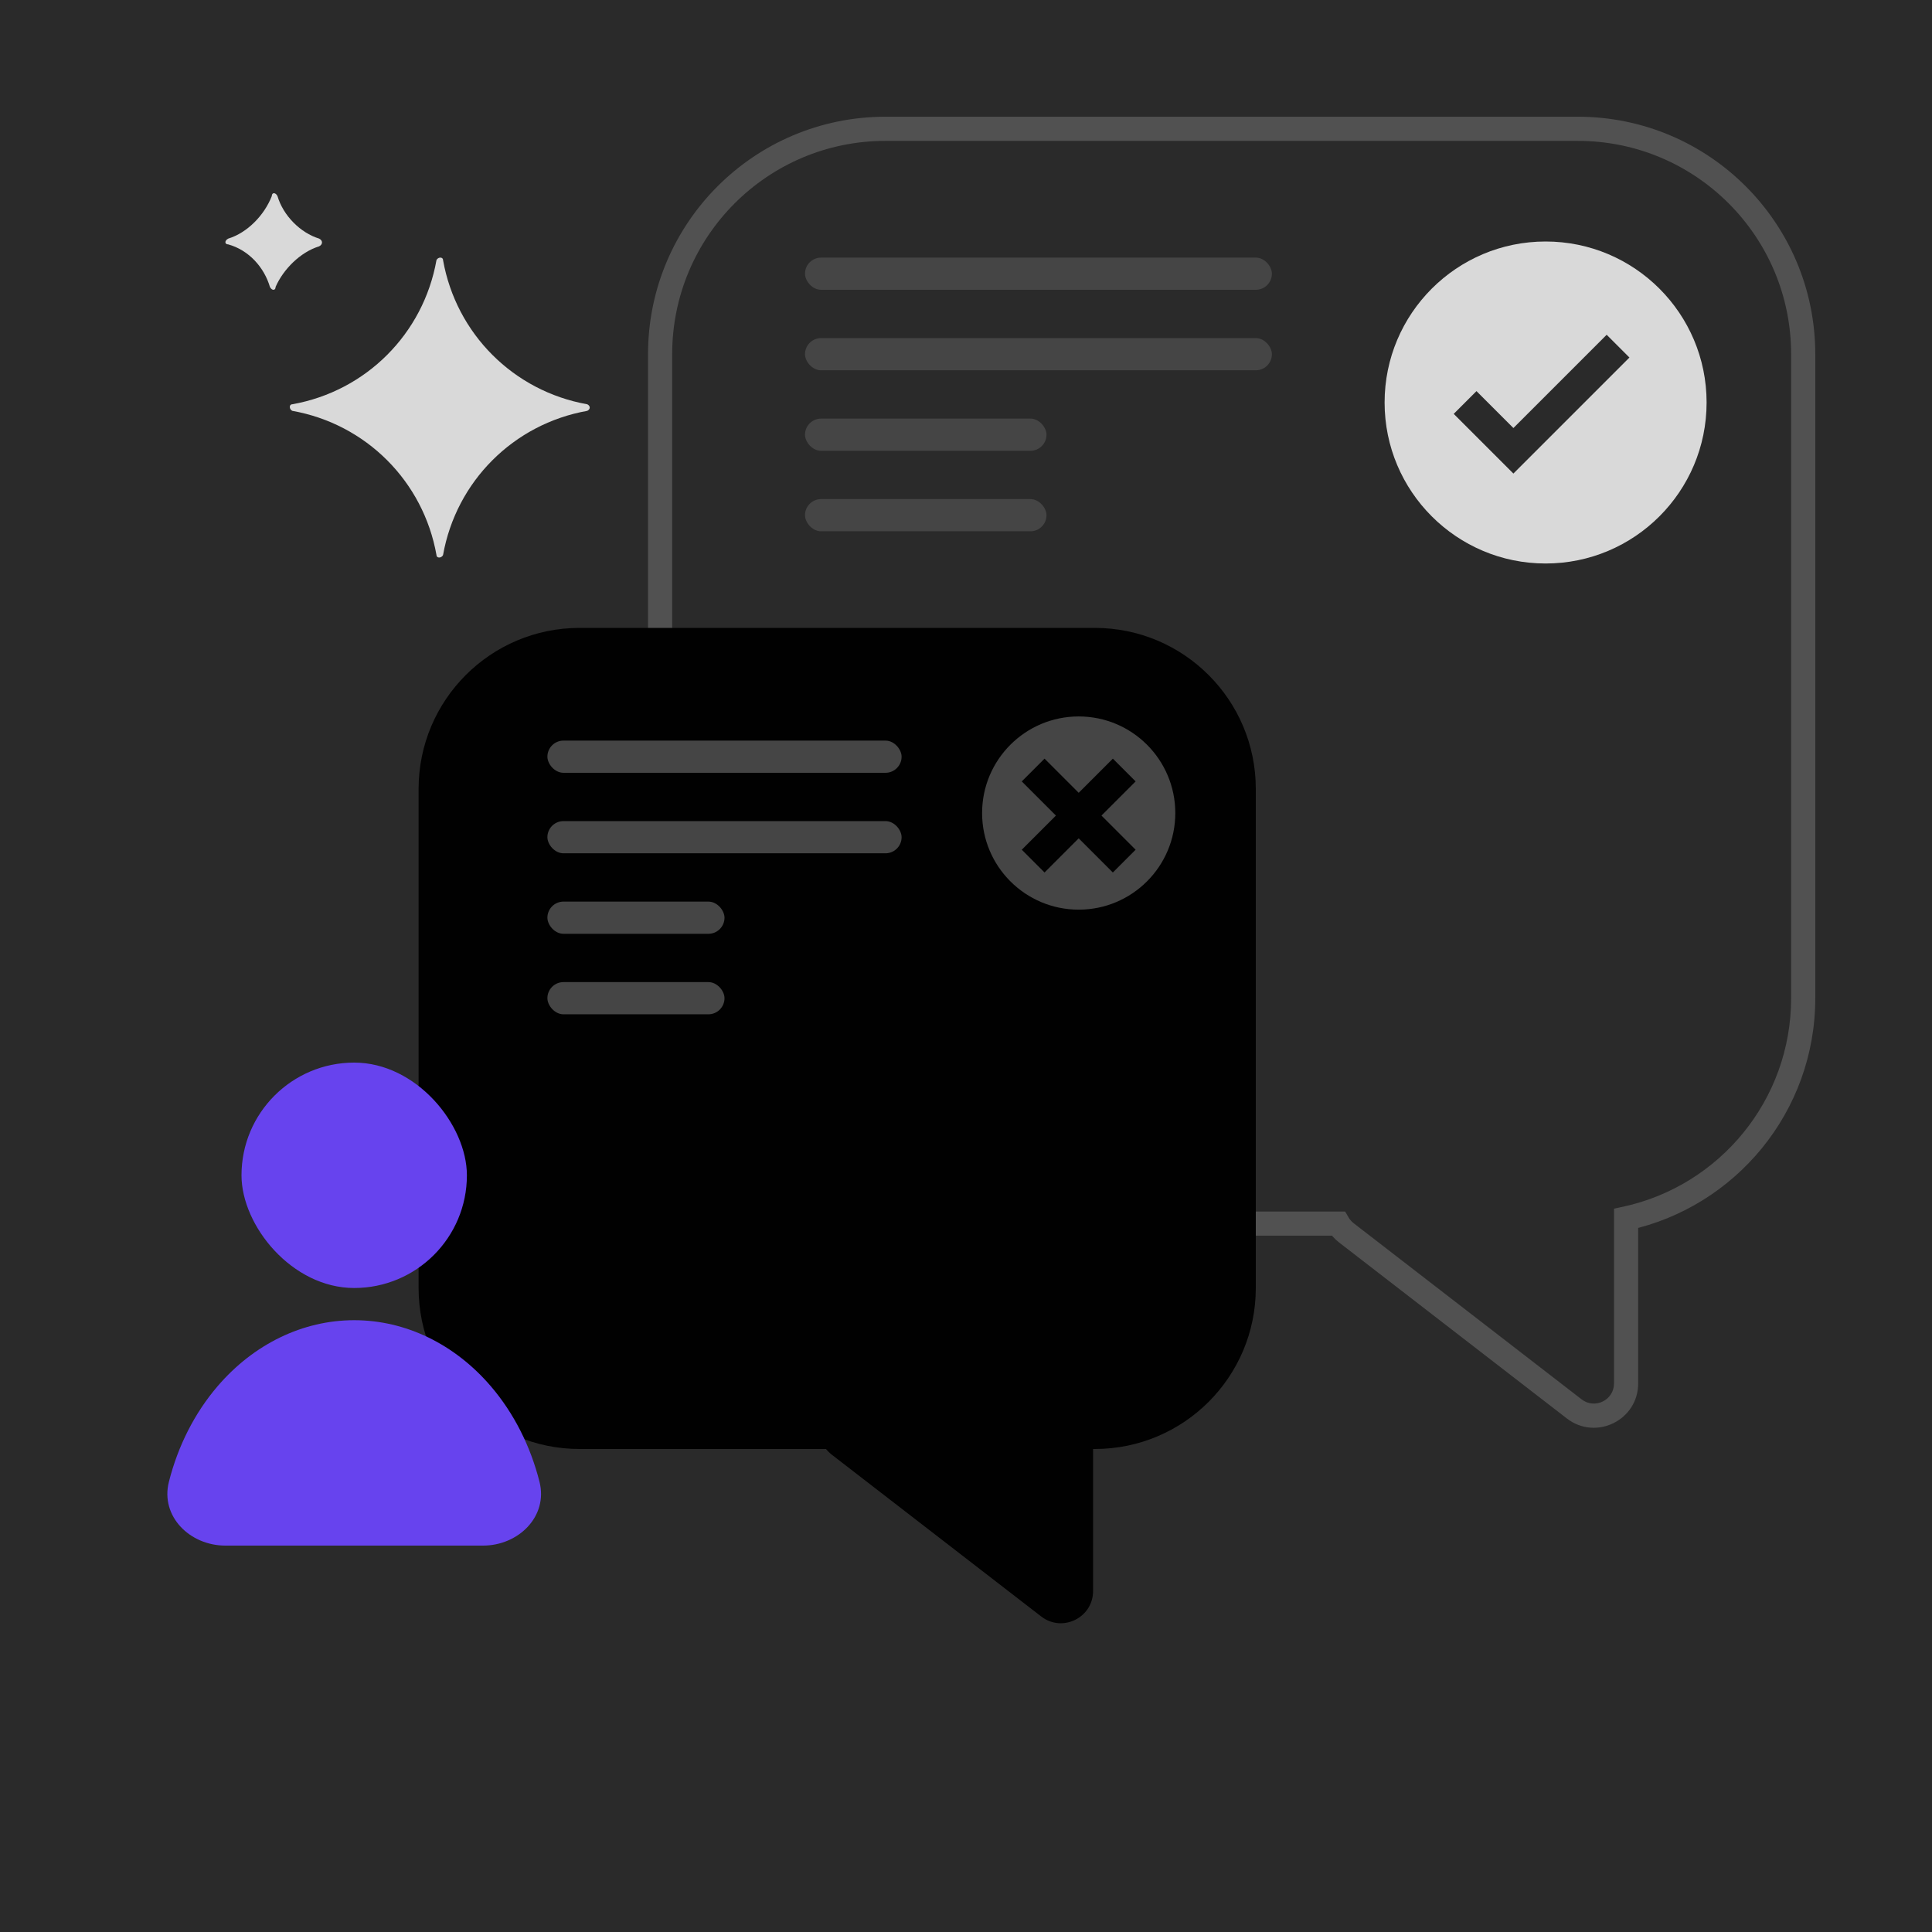 <svg width="120" height="120" viewBox="0 0 120 120" fill="none" xmlns="http://www.w3.org/2000/svg">
<rect width="120" height="120" fill="#2A2A2A"/>
<path d="M83.119 76L83.766 75.621L83.549 75.25H83.119V76ZM83.636 76.583L83.178 77.176H83.178L83.636 76.583ZM97.777 87.51L98.236 86.916H98.236L97.777 87.51ZM101 75.678L100.84 74.945L100.25 75.074V75.678H101ZM41.75 22C41.75 14.682 47.682 8.75 55 8.75V7.25C46.854 7.25 40.25 13.854 40.25 22H41.75ZM41.75 62V22H40.25V62H41.75ZM55 75.25C47.682 75.25 41.75 69.318 41.75 62H40.25C40.25 70.146 46.854 76.75 55 76.75V75.25ZM83.119 75.25H55V76.75H83.119V75.25ZM84.095 75.989C83.948 75.876 83.841 75.75 83.766 75.621L82.471 76.379C82.646 76.677 82.882 76.947 83.178 77.176L84.095 75.989ZM98.236 86.916L84.095 75.989L83.178 77.176L97.319 88.103L98.236 86.916ZM100.25 85.927C100.25 86.965 99.057 87.551 98.236 86.916L97.319 88.103C99.126 89.5 101.75 88.211 101.75 85.927H100.25ZM100.25 75.678V85.927H101.75V75.678H100.25ZM111.25 62C111.25 68.342 106.793 73.645 100.84 74.945L101.16 76.411C107.788 74.964 112.75 69.062 112.75 62H111.25ZM111.25 22V62H112.75V22H111.25ZM98 8.75C105.318 8.75 111.25 14.682 111.25 22H112.75C112.75 13.854 106.146 7.25 98 7.25V8.75ZM55 8.75H98V7.25H55V8.75Z" fill="#515151"/>
<g filter="url(#filter0_bi_2657_17970)">
<path fill-rule="evenodd" clip-rule="evenodd" d="M36 38C30.477 38 26 42.477 26 48V79C26 84.523 30.477 89 36 89H51.306C51.407 89.127 51.528 89.247 51.668 89.356L64.67 99.402C65.985 100.418 67.893 99.481 67.893 97.82V89H68C73.523 89 78 84.523 78 79V48C78 42.477 73.523 38 68 38H36Z" fill="#010101"/>
</g>
<rect x="15" y="66" width="14" height="14" rx="7" fill="#6743EE"/>
<path d="M36.477 25.111C31.896 24.297 28.333 20.734 27.518 16.153C27.518 15.949 27.213 15.949 27.111 16.153C26.297 20.734 22.734 24.297 18.153 25.111C17.949 25.111 17.949 25.416 18.153 25.518C22.734 26.333 26.297 29.896 27.111 34.477C27.111 34.68 27.416 34.68 27.518 34.477C28.333 29.896 31.896 26.333 36.477 25.518C36.68 25.416 36.68 25.213 36.477 25.111Z" fill="#D9D9D9"/>
<path d="M19.823 14.82C18.647 14.46 17.588 13.38 17.235 12.18C17.118 11.94 16.882 11.94 16.882 12.18C16.412 13.38 15.353 14.46 14.177 14.82C13.941 14.94 13.941 15.18 14.177 15.18C15.471 15.54 16.412 16.62 16.765 17.82C16.882 18.06 17.118 18.06 17.118 17.82C17.588 16.74 18.647 15.66 19.823 15.3C20.059 15.18 20.059 14.94 19.823 14.82Z" fill="#D9D9D9"/>
<path d="M30 96C32.209 96 34.051 94.182 33.51 92.04C32.948 89.817 31.916 87.769 30.485 86.1C28.235 83.475 25.183 82 22 82C18.817 82 15.765 83.475 13.515 86.1C12.084 87.769 11.052 89.817 10.49 92.04C9.949 94.182 11.791 96 14 96L22 96H30Z" fill="#6743EE"/>
<rect x="34" y="46" width="22" height="2" rx="1" fill="#454545"/>
<rect x="50" y="16" width="29" height="2" rx="1" fill="#454545"/>
<rect x="34" y="56" width="11" height="2" rx="1" fill="#454545"/>
<rect x="50" y="26" width="15" height="2" rx="1" fill="#454545"/>
<rect x="34" y="51" width="22" height="2" rx="1" fill="#454545"/>
<rect x="50" y="21" width="29" height="2" rx="1" fill="#454545"/>
<rect x="34" y="61" width="11" height="2" rx="1" fill="#454545"/>
<rect x="50" y="31" width="15" height="2" rx="1" fill="#454545"/>
<circle cx="96" cy="25" r="10" fill="#D9D9D9"/>
<circle cx="67" cy="50.5" r="6" fill="#454545"/>
<path d="M91 25L94 28L100.5 21.5" stroke="#2A2A2A" stroke-width="2"/>
<rect x="64.878" y="47.121" width="8" height="2" transform="rotate(45 64.878 47.121)" fill="#010101"/>
<rect x="70.535" y="48.535" width="8" height="2" transform="rotate(135 70.535 48.535)" fill="#010101"/>
<defs>
<filter id="filter0_bi_2657_17970" x="4" y="16" width="96" height="105.824" filterUnits="userSpaceOnUse" color-interpolation-filters="sRGB">
<feFlood flood-opacity="0" result="BackgroundImageFix"/>
<feGaussianBlur in="BackgroundImageFix" stdDeviation="11"/>
<feComposite in2="SourceAlpha" operator="in" result="effect1_backgroundBlur_2657_17970"/>
<feBlend mode="normal" in="SourceGraphic" in2="effect1_backgroundBlur_2657_17970" result="shape"/>
<feColorMatrix in="SourceAlpha" type="matrix" values="0 0 0 0 0 0 0 0 0 0 0 0 0 0 0 0 0 0 127 0" result="hardAlpha"/>
<feOffset dy="1"/>
<feGaussianBlur stdDeviation="0.5"/>
<feComposite in2="hardAlpha" operator="arithmetic" k2="-1" k3="1"/>
<feColorMatrix type="matrix" values="0 0 0 0 1 0 0 0 0 0.989 0 0 0 0 0.989 0 0 0 0.12 0"/>
<feBlend mode="normal" in2="shape" result="effect2_innerShadow_2657_17970"/>
</filter>
</defs>
</svg>
